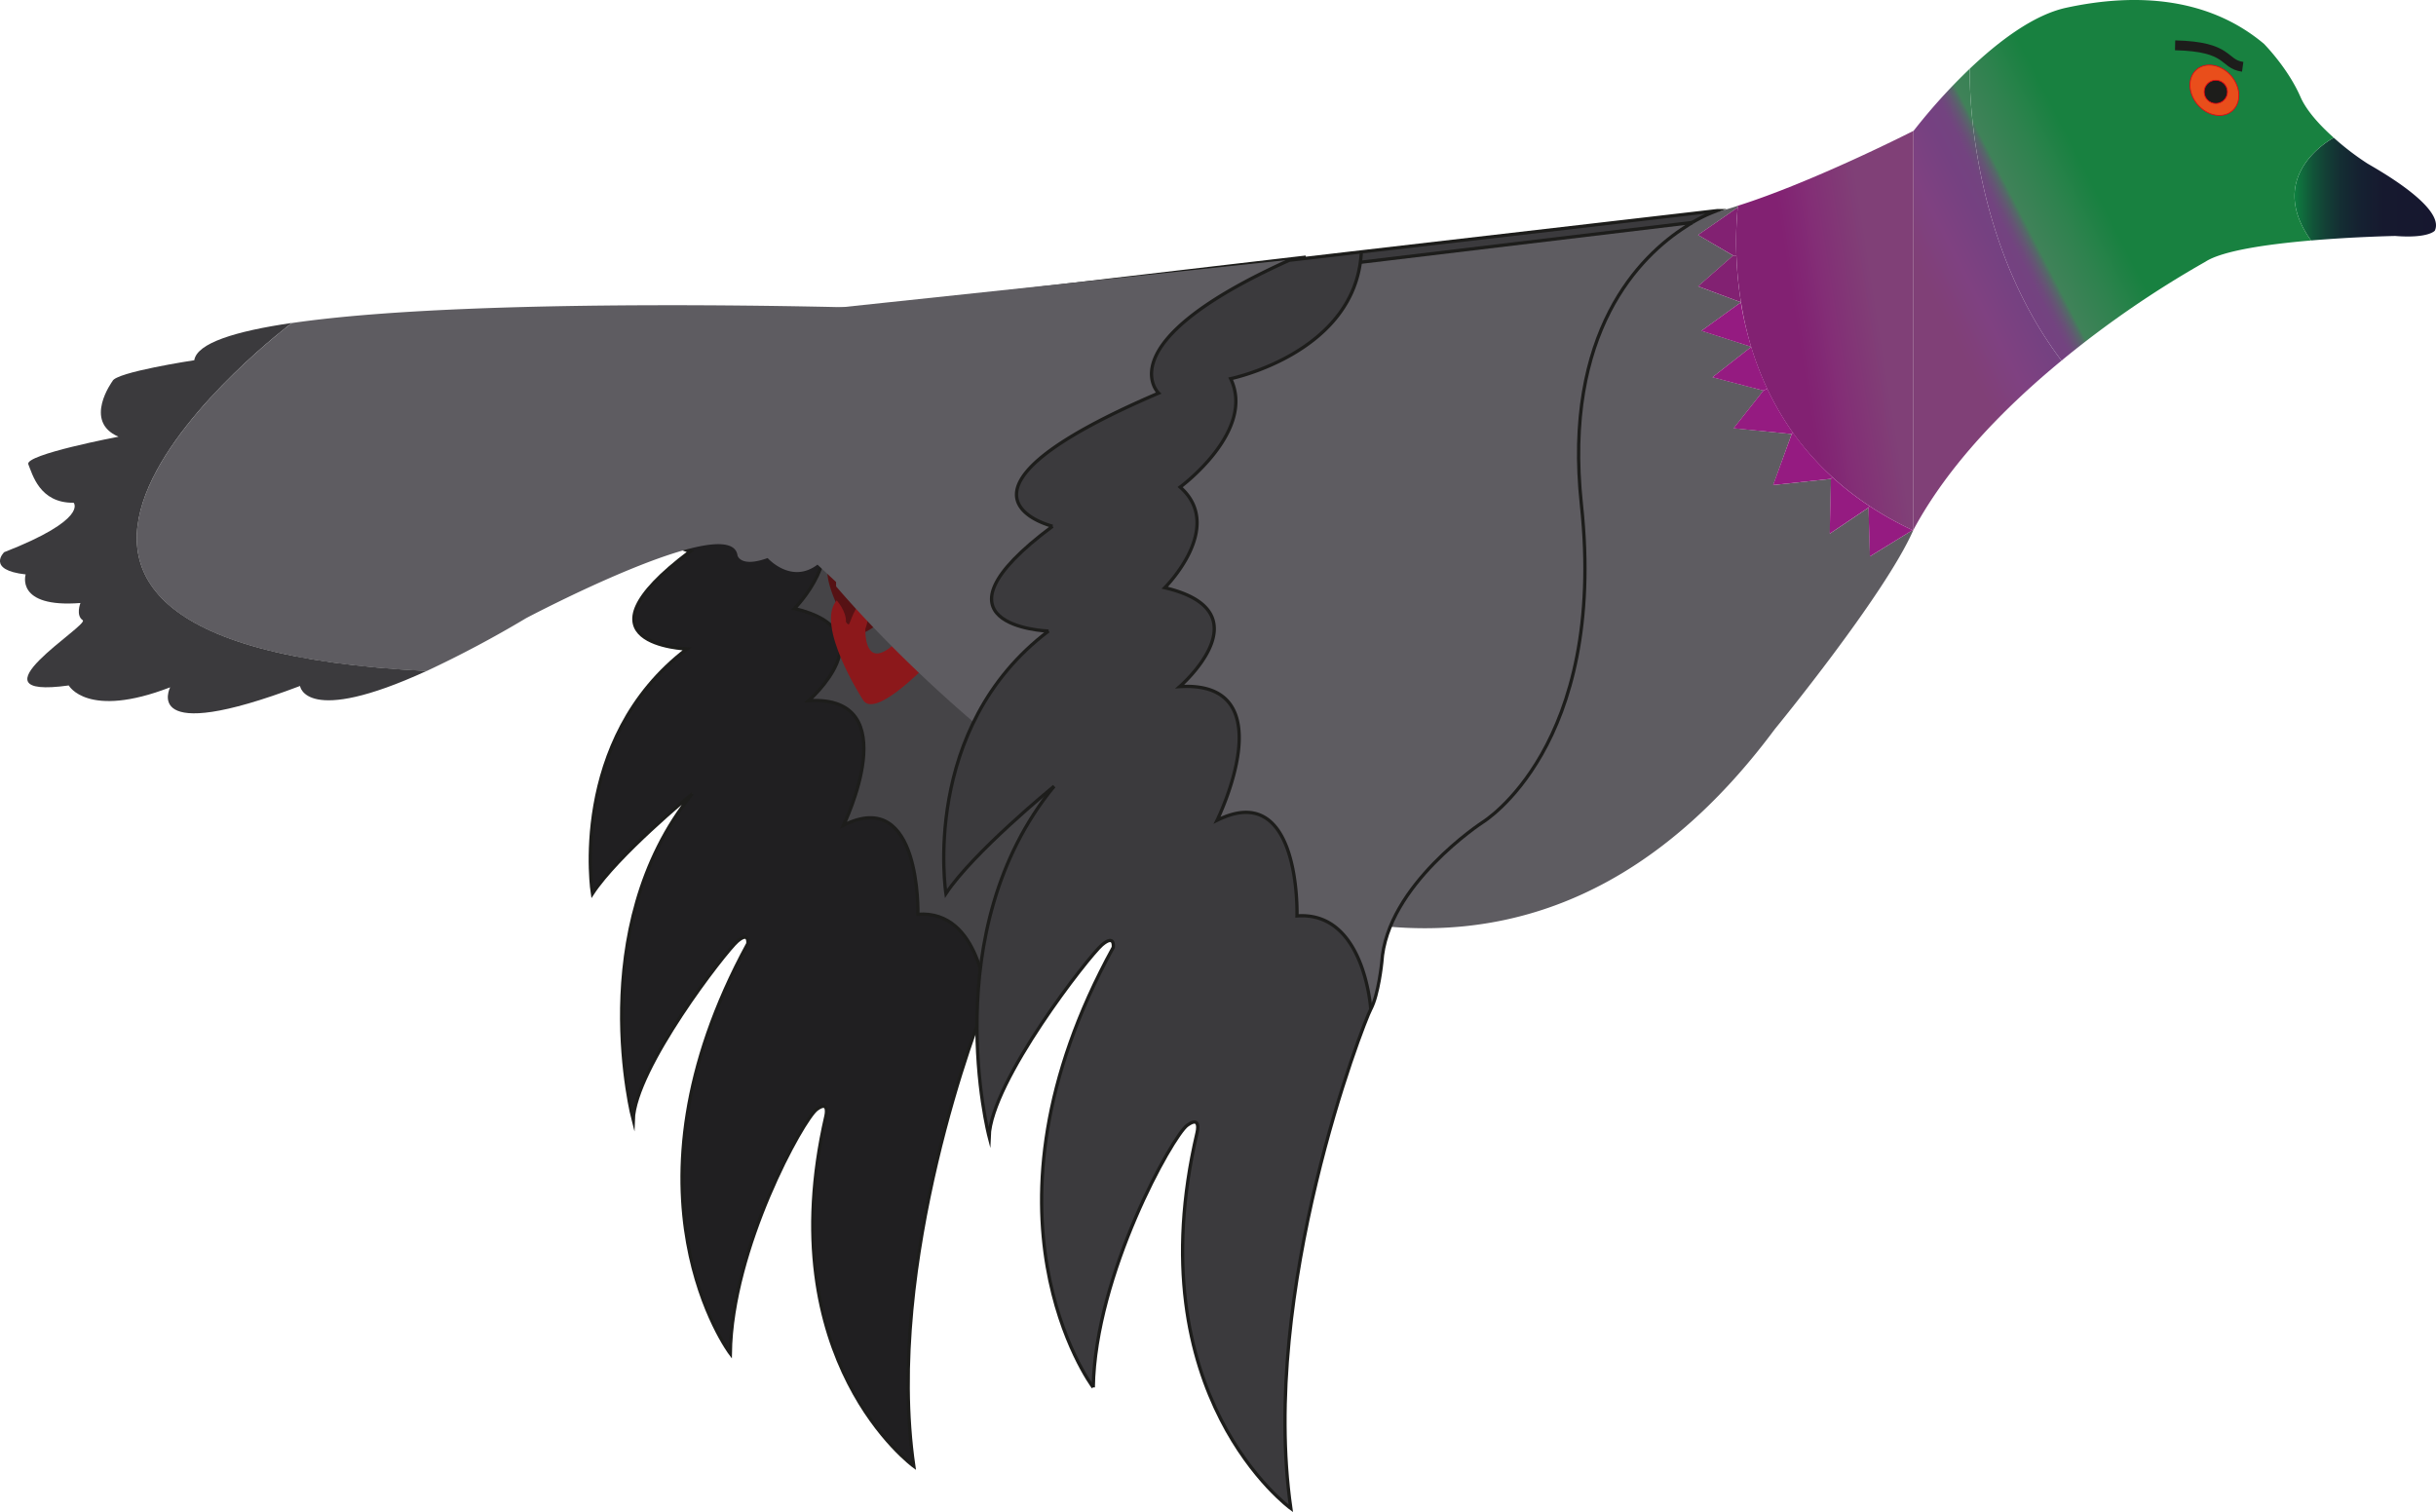 <svg xmlns="http://www.w3.org/2000/svg" xmlns:xlink="http://www.w3.org/1999/xlink" viewBox="0 0 741.21 460.12"><defs><style>.cls-1{fill:#454447;}.cls-2{fill:#201f21;}.cls-15,.cls-3{fill:none;stroke:#1d1d1b;}.cls-15,.cls-16,.cls-17,.cls-3{stroke-miterlimit:10;}.cls-4{fill:#561214;}.cls-5{fill:#8c181b;}.cls-6{fill:#5e5c61;}.cls-7{fill:#3b3a3d;}.cls-8{fill:url(#Градиент_фиолетовый);}.cls-9{fill:#951b81;}.cls-10{fill:url(#Градиент_фиолетовый-2);}.cls-11{fill:url(#Градиент_фиолетовый-3);}.cls-12{fill:url(#Клюв-Голова);}.cls-13{fill:url(#Безымянный_градиент_210);}.cls-14{fill:url(#Безымянный_градиент_210-2);}.cls-15{stroke-width:3px;}.cls-16{fill:#e94e1b;}.cls-16,.cls-17{stroke:#e30613;stroke-width:0.25px;}.cls-17{fill:#1d1d1b;}</style><linearGradient id="Градиент_фиолетовый" x1="607.5" y1="223.05" x2="632.2" y2="219.12" gradientUnits="userSpaceOnUse"><stop offset="0" stop-color="#822172"/><stop offset="0.2" stop-color="#822774"/><stop offset="0.4" stop-color="#832e76"/><stop offset="0.6" stop-color="#823476"/><stop offset="0.8" stop-color="#813a76"/><stop offset="1" stop-color="#804077"/></linearGradient><linearGradient id="Градиент_фиолетовый-2" x1="603.74" y1="199.45" x2="628.44" y2="195.52" xlink:href="#Градиент_фиолетовый"/><linearGradient id="Градиент_фиолетовый-3" x1="601.5" y1="185.35" x2="626.2" y2="181.42" xlink:href="#Градиент_фиолетовый"/><linearGradient id="Клюв-Голова" x1="758" y1="174.55" x2="801.04" y2="174.55" gradientUnits="userSpaceOnUse"><stop offset="0" stop-color="#0e8140"/><stop offset="0.03" stop-color="#0f743e"/><stop offset="0.12" stop-color="#115739"/><stop offset="0.22" stop-color="#134036"/><stop offset="0.33" stop-color="#142d33"/><stop offset="0.46" stop-color="#152131"/><stop offset="0.63" stop-color="#16192f"/><stop offset="1" stop-color="#16172f"/></linearGradient><linearGradient id="Безымянный_градиент_210" x1="642.59" y1="196.86" x2="694.97" y2="169.95" gradientUnits="userSpaceOnUse"><stop offset="0" stop-color="#804077"/><stop offset="0.2" stop-color="#7f4181"/><stop offset="0.4" stop-color="#754181"/><stop offset="0.49" stop-color="#734380"/><stop offset="0.52" stop-color="#6d4a7b"/><stop offset="0.55" stop-color="#635773"/><stop offset="0.58" stop-color="#546968"/><stop offset="0.6" stop-color="#42805a"/><stop offset="0.6" stop-color="#408259"/><stop offset="0.8" stop-color="#2e824e"/><stop offset="1" stop-color="#188140"/></linearGradient><linearGradient id="Безымянный_градиент_210-2" x1="648.8" y1="208.97" x2="701.19" y2="182.06" xlink:href="#Безымянный_градиент_210"/></defs><title>Pigeon_2</title><g id="левое_Крыло" data-name="левое Крыло"><path class="cls-1" d="M457.15,195.21,356.76,207c-1.29,28.6-36.76,36-36.76,36,7.2,15-14.16,30.75-14.16,30.75,12.88,11.37-4.25,28.54-4.25,28.54,28.73,6.75,4.29,28.05,4.29,28.05,30.08-1.85,10.64,37.89,10.64,37.89,23.69-11.88,22.62,27.1,22.62,27.1,19.05-1.42,20.88,26.38,20.88,26.38,2.1-4,3-13.21,3-13.21,1.26-21.93,28.3-39.71,28.3-39.71s35.16-21.42,27.65-90.13S457.15,195.21,457.15,195.21Z" transform="translate(-59.83 -117)"/><path class="cls-2" d="M270.5,358.52c-33.35,41.09-18,99.34-18,99.34.48-15.7,28-51.25,31.7-54.4s3.18.7,3.18.7C245.67,480.65,282,528.94,282,528.94c.43-32.1,22.23-71.34,26.3-74.33s2.78,2.11,2.78,2.11c-17.17,74.59,26.76,106.5,26.76,106.5-9-61.77,20.06-137.59,22.17-141.6,0,0-1.83-27.8-20.88-26.38,0,0,1.07-39-22.62-27.1,0,0,19.44-39.74-10.64-37.89,0,0,24.44-21.3-4.29-28.05,0,0,17.13-17.17,4.25-28.54,0,0,21.36-15.8,14.16-30.75,0,0,35.47-7.36,36.76-36l-20.34,2.38C284.72,232.82,299.68,247,299.68,247c-66.81,28.74-29.8,37.76-29.8,37.76-38,28.5-1,29.72-1,29.72C232.56,342.1,240.07,389,240.07,389,247.72,377.32,269.81,359.09,270.5,358.52Z" transform="translate(-59.83 -117)"/><path class="cls-3" d="M270.52,358.51h0c-.69.57-22.78,18.8-30.43,30.46,0,0-7.51-46.88,28.77-74.48,0,0-37-1.22,1-29.72,0,0-37-9,29.8-37.76,0,0-15-14.2,36.74-37.69L356.76,207l100.39-11.74S411.5,209.87,419,278.57s-27.65,90.13-27.65,90.13-27,17.78-28.3,39.71c0,0-.93,9.2-3,13.21s-31.16,79.83-22.17,141.6c0,0-43.93-31.91-26.76-106.5,0,0,1.29-5.11-2.78-2.11s-25.87,42.23-26.3,74.33c0,0-36.34-48.29,5.34-124.78,0,0,.51-3.86-3.18-.7s-31.22,38.7-31.7,54.4c0,0-15.32-58.25,18-99.34" transform="translate(-59.83 -117)"/><path class="cls-3" d="M360,421.62s-1.83-27.8-20.88-26.38c0,0,1.07-39-22.62-27.1,0,0,19.44-39.74-10.64-37.89,0,0,24.44-21.3-4.29-28.05,0,0,17.13-17.17,4.25-28.54,0,0,21.36-15.8,14.16-30.75,0,0,35.47-7.36,36.76-36" transform="translate(-59.83 -117)"/></g><g id="ноги"><path id="дальняя" class="cls-4" d="M339.56,283.25s-5.16,17-6.1,17.84-12.22,12.56-14.72,7.82c0,0-10.89-16.84-5.9-22.55,0,0,2.23,2.49,2.11,4.94,0,0,.37.61.66.51s1.39-4.61,3.46-5.31c0,0,1.86,2.22.31,6.34,0,0-.38,8.59,5.28,4.54s2.14-13.06-4.88-15.17a9.27,9.27,0,0,1,11.87,4.42s1.61-7,2.13-8.48Z" transform="translate(-59.83 -117)"/><path id="ближняя" class="cls-5" d="M350.07,295.57s-6.88,22.72-8.15,23.8-16.3,16.76-19.63,10.43c0,0-14.53-22.46-7.87-30.08,0,0,3,3.32,2.81,6.59,0,0,.49.81.88.67s1.86-6.15,4.62-7.08c0,0,2.48,3,.41,8.47,0,0-.51,11.46,7.05,6.05S333,297,323.68,294.19c0,0,9.95-4.42,15.83,5.89,0,0,2.15-9.3,2.85-11.32Z" transform="translate(-59.83 -117)"/></g><g id="Хвост"><path class="cls-6" d="M327.79,210.8l-13.27,83.59-5.95-5.56c-8,6.07-15.17-2-15.17-2-8.25,3-9.16-.77-9.16-.77-1.86-14-64.34,19.07-64.34,19.07a337.43,337.43,0,0,1-30.26,16.08c-170.73-8.41-41-105.9-41-105.9C206.32,206.87,327.79,210.8,327.79,210.8Z" transform="translate(-59.83 -117)"/><path class="cls-7" d="M189.64,321.19c-37,16.95-38.52,4.57-38.52,4.57-48.8,18.5-39.52.41-39.52.41-25.21,9.73-30.85-.57-30.85-.57C49.15,330,87.18,307.2,85,305.74s-.7-5.23-.7-5.23c-19.93,1.55-16.66-8.7-16.66-8.7-12.1-1.35-6.55-6.76-6.55-6.76C86.86,275,82.24,270,82.24,270c-10.4.15-12.55-8.74-13.79-11.7s27.44-8.4,27.44-8.4C85,245.26,94.05,233,94.05,233c.89-2.74,24.89-6.37,24.89-6.37.82-5.19,12.38-8.82,29.69-11.35C148.63,215.29,18.91,312.78,189.64,321.19Z" transform="translate(-59.83 -117)"/></g><g id="Body"><path class="cls-8" d="M588.57,180.13c0-.06,0-.12,0-.18l-.09-.29c23.15-7.31,53.58-22.85,53.58-22.85V278.15l-.3.18A101.93,101.93,0,0,1,628.66,271a90.36,90.36,0,0,1-11.27-8.78,84.69,84.69,0,0,1-12-13.47,88.79,88.79,0,0,1-7.85-13.45,94.65,94.65,0,0,1-4.89-12.74A103.71,103.71,0,0,1,589.57,209a115.79,115.79,0,0,1-1-28.89Z" transform="translate(-59.83 -117)"/><path class="cls-9" d="M642.08,278.15l-.12.27-.18-.09Z" transform="translate(-59.83 -117)"/><path class="cls-6" d="M641.78,278.33l.18.09c-8.66,19.72-42.13,60.51-42.13,60.51-117.53,158.16-285.6-43.49-285.6-43.49V210.69L573.32,183.2a82.44,82.44,0,0,0,15.18-3.54l.09.29c0,.06,0,.12,0,.18l-12.08,8.37,10.67,6.28-10.67,9.36L589.56,209l-12,8.66,15.17,4.87-11.82,9.26,15.5,4.06-9.06,11.47L605,249.08l-5.63,15.53,17.59-1.88-.36,16.67,11.79-7.93.43,14.85Z" transform="translate(-59.83 -117)"/><path class="cls-9" d="M641.78,278.33l-13,8-.43-14.85.31-.48A101.93,101.93,0,0,0,641.78,278.33Z" transform="translate(-59.83 -117)"/><path class="cls-9" d="M628.66,271l-.31.48-11.79,7.93.36-16.67.47-.52A90.36,90.36,0,0,0,628.66,271Z" transform="translate(-59.83 -117)"/><path class="cls-9" d="M617.39,262.21l-.47.52-17.59,1.88L605,249.08l.47-.34A84.69,84.69,0,0,0,617.39,262.21Z" transform="translate(-59.83 -117)"/><path class="cls-9" d="M605.43,248.74l-.47.34-17.65-1.74,9.06-11.47,1.21-.58A88.79,88.79,0,0,0,605.43,248.74Z" transform="translate(-59.83 -117)"/><path class="cls-9" d="M597.58,235.29l-1.21.58-15.5-4.06,11.82-9.26A94.65,94.65,0,0,0,597.58,235.29Z" transform="translate(-59.83 -117)"/><path class="cls-9" d="M592.69,222.55l-15.17-4.87,12-8.66h0A103.71,103.71,0,0,0,592.69,222.55Z" transform="translate(-59.83 -117)"/><path class="cls-10" d="M589.57,209h0l-13.07-4.88,10.67-9.36,1,0A113,113,0,0,0,589.57,209Z" transform="translate(-59.83 -117)"/><path class="cls-11" d="M576.49,188.5l12.08-8.37a112.81,112.81,0,0,0-.4,14.62l-1,0Z" transform="translate(-59.83 -117)"/></g><g id="правое_Крыло" data-name="правое Крыло"><path class="cls-7" d="M474,193.66a31.69,31.69,0,0,1-.29,3.16L574.81,184.7h0a42.48,42.48,0,0,1,7.54-3.59Z" transform="translate(-59.83 -117)"/><path class="cls-6" d="M414.24,295.86c31,7.26,4.55,30.09,4.55,30.09,32.45-1.95,11.36,40.69,11.36,40.69,25.59-12.74,24.32,29.1,24.32,29.1,20.56-1.51,22.44,28.32,22.44,28.32,2.28-4.31,3.32-14.17,3.32-14.17,1.41-23.54,30.64-42.62,30.64-42.62s38-23,30.1-96.71c-5.63-52.67,17.89-75.73,31.8-84.61.71-.46,1.39-.87,2-1.25L473.75,196.82c-3.83,28.09-39.46,35.42-39.46,35.42,7.72,16-15.37,33-15.37,33C432.78,277.45,414.24,295.86,414.24,295.86Z" transform="translate(-59.83 -117)"/><path class="cls-7" d="M380.55,356.3c-36.11,44.08-19.76,106.6-19.76,106.6.57-16.85,30.38-55,34.36-58.37s3.42.76,3.42.76c-44.83,81.43-6.72,133.1-6.12,133.9.56-34.45,24.17-76.54,28.58-79.75s3,2.26,3,2.26C405.27,541.75,452.56,576,452.56,576c-9.51-66.3,22.07-147.67,24.35-152,0,0-1.88-29.83-22.44-28.32,0,0,1.27-41.84-24.32-29.1,0,0,21.09-42.64-11.36-40.69,0,0,26.43-22.83-4.55-30.09,0,0,18.54-18.41,4.68-30.62,0,0,23.09-17,15.37-33,0,0,35.63-7.33,39.46-35.42a31.69,31.69,0,0,0,.29-3.16l-21.93,2.54c-55.84,25.2-39.76,40.44-39.76,40.44-71.3,30.47-33.15,40.28-32.26,40.51-40.58,30.21-2.11,31.87-1.22,31.9C339.68,338.66,347.63,389,347.63,389,355.91,376.46,379.81,356.9,380.55,356.3Z" transform="translate(-59.83 -117)"/><path class="cls-3" d="M380.1,277.15h0c-.89-.23-39-10,32.26-40.51,0,0-16.08-15.24,39.76-40.44L474,193.66l108.32-12.55a42.48,42.48,0,0,0-7.54,3.59" transform="translate(-59.83 -117)"/><path class="cls-3" d="M378.88,309.05h0c-.89,0-39.36-1.69,1.22-31.9" transform="translate(-59.83 -117)"/><path class="cls-3" d="M380.57,356.28l0,0c-.74.6-24.64,20.16-32.92,32.67,0,0-7.95-50.31,31.24-79.92" transform="translate(-59.83 -117)"/><path class="cls-3" d="M392.45,539.2h0c-.6-.8-38.71-52.47,6.12-133.9,0,0,.58-4.15-3.42-.76s-33.79,41.52-34.36,58.37c0,0-16.35-62.52,19.76-106.6" transform="translate(-59.83 -117)"/><path class="cls-3" d="M574.81,184.7c-.65.38-1.33.79-2,1.25-13.91,8.88-37.43,31.94-31.8,84.61,7.89,73.75-30.1,96.71-30.1,96.71s-29.23,19.08-30.64,42.62c0,0-1,9.86-3.32,14.17s-33.86,85.67-24.35,152c0,0-47.29-34.28-28.54-114.33,0,0,1.41-5.47-3-2.26s-28,45.3-28.58,79.75" transform="translate(-59.83 -117)"/><path class="cls-3" d="M476.91,424.06s-1.88-29.83-22.44-28.32c0,0,1.27-41.84-24.32-29.1,0,0,21.09-42.64-11.36-40.69,0,0,26.43-22.83-4.55-30.09,0,0,18.54-18.41,4.68-30.62,0,0,23.09-17,15.37-33,0,0,35.63-7.33,39.46-35.42a31.69,31.69,0,0,0,.29-3.16" transform="translate(-59.83 -117)"/><polyline class="cls-3" points="413.92 79.82 514.98 67.7 514.99 67.7"/></g><g id="Head"><path class="cls-12" d="M780.17,166.76c2.75,1.65,23.86,13.31,20.51,20.44,0,0-1.9,2.41-12.06,1.61,0,0-12.21.23-25.6,1.37-14.45-20.15,6.91-31.27,6.91-31.27A81.12,81.12,0,0,0,780.17,166.76Z" transform="translate(-59.83 -117)"/><path class="cls-13" d="M759.8,146.49c1.87,4.28,6,8.75,10.13,12.42,0,0-21.36,11.12-6.91,31.27-12.92,1.1-26.94,3.06-32.17,6.49a308,308,0,0,0-43.76,30.08c-29.55-39-27.9-88.85-27.9-88.85,8.61-8.18,19.31-16.37,29.32-18.54,21.64-4.69,43.5-3.06,60.21,11C748.72,130.39,755.94,137.62,759.8,146.49Z" transform="translate(-59.83 -117)"/><path class="cls-14" d="M659.19,137.9s-1.65,49.81,27.9,88.85c-16.7,13.74-34.27,31.42-45,51.4V156.81A176.24,176.24,0,0,1,659.19,137.9Z" transform="translate(-59.83 -117)"/><path class="cls-15" d="M742.22,137.33c-6.16-.86-3.59-6.15-20.56-6.54" transform="translate(-59.83 -117)"/></g><g id="глаз"><ellipse class="cls-16" cx="733.61" cy="144.45" rx="6.72" ry="8.3" transform="translate(23.67 396.79) rotate(-40.74)"/><circle class="cls-17" cx="674.21" cy="27.95" r="3.54"/></g></svg>